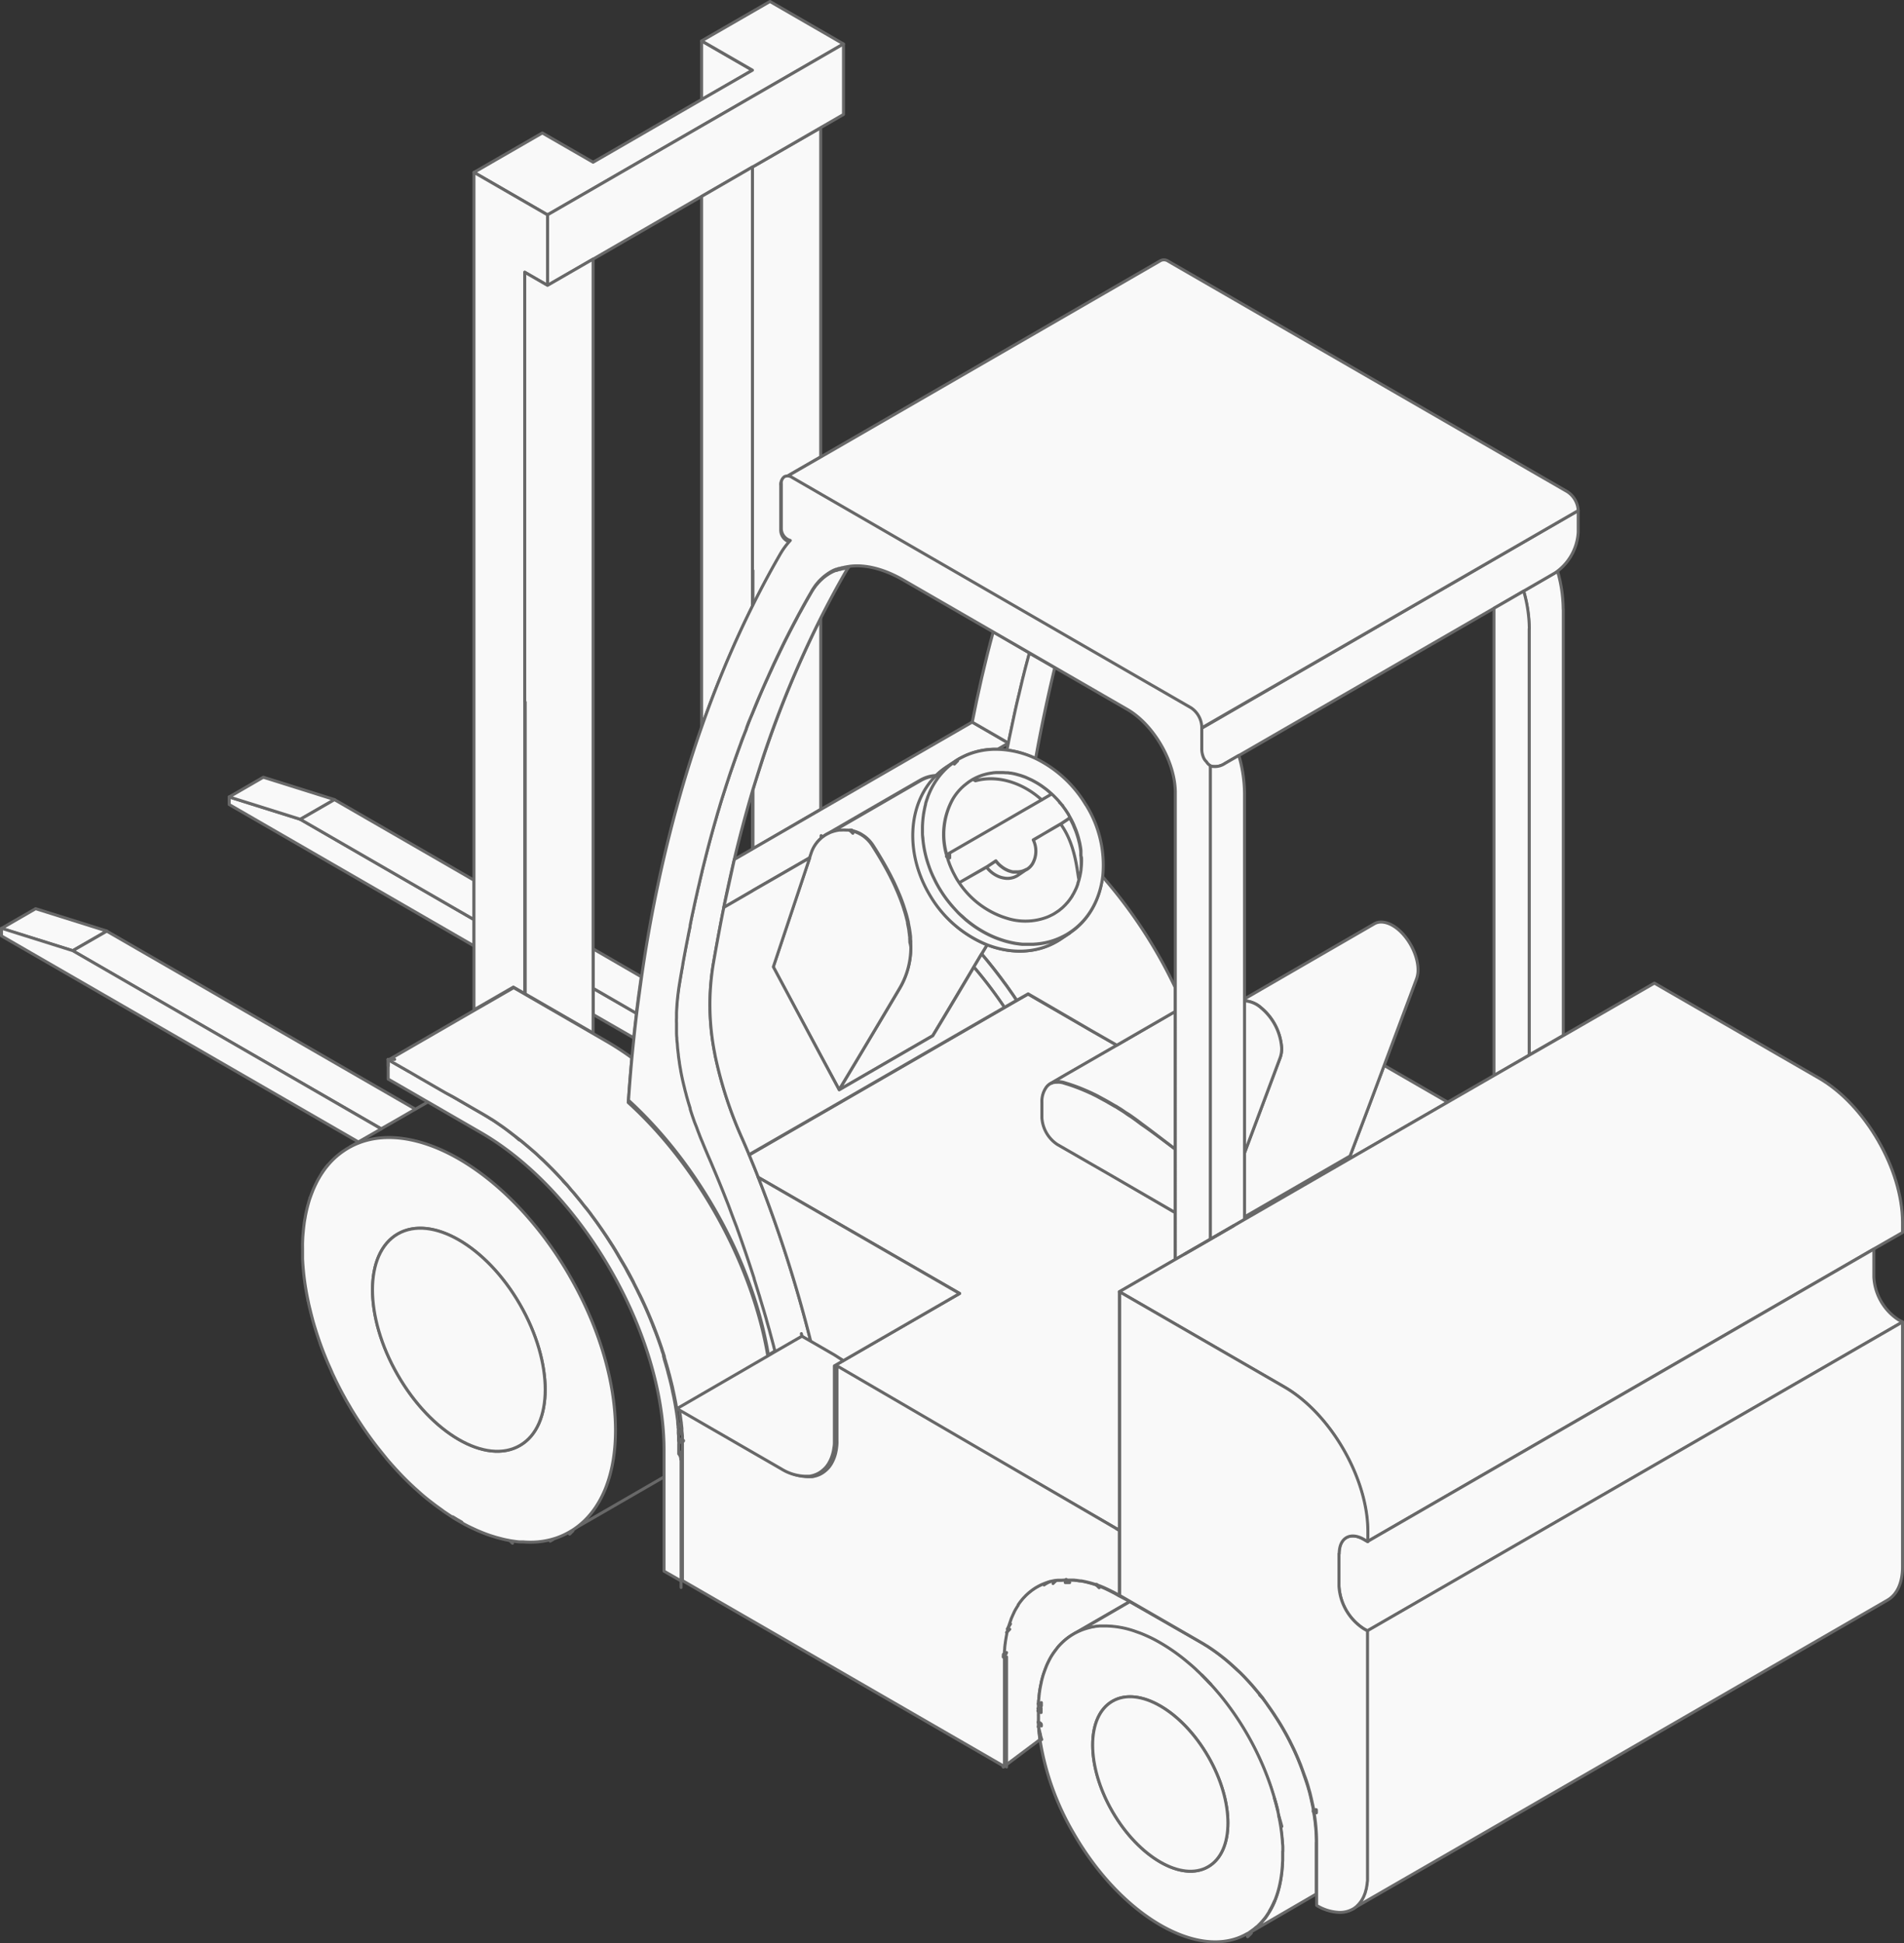 <svg xmlns="http://www.w3.org/2000/svg" viewBox="0 0 637.22 650.34"><rect x="0" y="0" width="637.22" height="650.34" fill="#333333" stroke="none"/><defs><style>.cls-1,.cls-3{fill:#f9f9f9;}.cls-1,.cls-2,.cls-3{stroke:#686868;stroke-linecap:round;stroke-linejoin:round;}.cls-2{fill:none;}.cls-3{fill-rule:evenodd;}</style></defs><g id="Layer_2" data-name="Layer 2"><g id="Layer_1-2" data-name="Layer 1"><g id="Group-2-Copy"><path id="Shape" class="cls-1" d="M239.22,352.64v1.09"/><line id="Line" class="cls-2" x1="176.72" y1="327.43" x2="175.62" y2="326.33"/><path id="Polygon" class="cls-3" d="M158.63,307.73v8.81l-6.49-3.75L76.7,269.23V266.7l23.81,7.47L152.14,304l6.49,3.75Z"/><path id="Shape-2" data-name="Shape" class="cls-1" d="M213,339.07h0q-.51,4.17-.94,8.24l-13.49-7.77v-8.75Z"/><line id="Line-2" data-name="Line" class="cls-2" x1="176.72" y1="318.62" x2="175.62" y2="317.53"/><path id="Polygon-2" data-name="Polygon" class="cls-3" d="M111.94,267.58l-11.43,6.59L76.7,266.7l11.42-6.6,23.82,7.48Z"/><path id="Polygon-3" data-name="Polygon" class="cls-3" d="M158.63,294.54v13.19L152.14,304l-51.63-29.81,11.43-6.59,40.2,23.2,6.49,3.76Z"/><line id="Line-3" data-name="Line" class="cls-2" x1="176.72" y1="318.62" x2="175.62" y2="317.53"/><path id="Shape-3" data-name="Shape" class="cls-1" d="M214.61,326.86c-.61,4.14-1.14,8.21-1.65,12.23l-14.43-8.35v-13.2Z"/><line id="Line-4" data-name="Line" class="cls-2" x1="176.72" y1="305.43" x2="175.62" y2="304.33"/><path id="Shape-4" data-name="Shape" class="cls-1" d="M239.22,352.64v1.09"/><line id="Line-5" data-name="Line" class="cls-2" x1="121.05" y1="383.28" x2="119.96" y2="382.18"/><path id="Polygon-4" data-name="Polygon" class="cls-3" d="M35.74,311.56l-11.43,6.61L.5,310.69l11.43-6.6,23.81,7.47Z"/><line id="Line-6" data-name="Line" class="cls-2" x1="251.82" y1="284.09" x2="251.82" y2="264.78"/><line id="Line-7" data-name="Line" class="cls-2" x1="274.67" y1="273.08" x2="274.67" y2="270.89"/><path id="Shape-5" data-name="Shape" class="cls-1" d="M274.67,206.85v64L252,284V264.33c1-3.51,2.19-7,3.28-10.4a352.35,352.35,0,0,1,19.42-47.08Z"/><path id="Shape-6" data-name="Shape" class="cls-1" d="M261.29,162.37v15a4.17,4.17,0,0,0,3,4,25.1,25.1,0,0,0-3.45,4.74q-4.46,7.74-8.85,16.5V190.94l-.16-.1V55.89l22.83-13.12V152.9c-7.06,4.06-11.62,6.7-12.23,7.07h0a2.53,2.53,0,0,0-1.15,2.4Z"/><line id="Line-8" data-name="Line" class="cls-2" x1="251.82" y1="284.09" x2="251.82" y2="264.78"/><path id="Polygon-5" data-name="Polygon" class="cls-3" d="M251.82,23.52l-17,9.8V13.71l17,9.81Z"/><line id="Line-9" data-name="Line" class="cls-2" x1="198.49" y1="409.57" x2="198.49" y2="407.38"/><path id="Polygon-6" data-name="Polygon" class="cls-3" d="M282.29,14.71,183.24,71.9,158.63,57.69,181.5,44.5l17,9.79,36.33-21,17-9.8-17-9.81L257.69.5l24.6,14.21Z"/><path id="Polygon-7" data-name="Polygon" class="cls-3" d="M282.29,14.71v23.6l-7.62,4.4L251.82,55.9l-17,9.82-36.33,21-15.25,8.8V71.9l99.05-57.19Z"/><path id="Polygon-8" data-name="Polygon" class="cls-3" d="M183.24,71.9V95.5l-7.62-4.4V332.52l-3.81-2.2-7.46,4.31-5.72,3.29V57.69L183.24,71.9Z"/><path id="Shape-7" data-name="Shape" class="cls-1" d="M139,371.18c-4.38,2.53-8.19,4.75-11.42,6.56L24.31,318.17l11.43-6.56Z"/><polygon id="Shape-8" data-name="Shape" class="cls-1" points="127.59 377.78 119.94 382.15 0.5 313.21 0.5 310.64 24.31 318.12 127.59 377.78"/><path id="Shape-9" data-name="Shape" class="cls-1" d="M191.59,511.93c3.28-1.86,14.71-8.46,30.61-17.67"/><path id="Shape-10" data-name="Shape" class="cls-1" d="M185.84,514.64a13,13,0,0,1-1.7,1.1"/><g id="Group"><line id="Line-10" data-name="Line" class="cls-2" x1="176.45" y1="515.92" x2="174.27" y2="515.92"/></g><g id="Group-2" data-name="Group"><line id="Line-11" data-name="Line" class="cls-2" x1="171.52" y1="516.45" x2="170.43" y2="515.35"/></g><path id="Shape-11" data-name="Shape" class="cls-1" d="M114.82,466.63c.56,1,1.1,2.06,1.72,3.09s1,1.76,1.56,2.62"/><path id="Shape-12" data-name="Shape" class="cls-1" d="M112.45,461.37c-.39-.55-.75-1.09-1.09-1.67"/><path id="Shape-13" data-name="Shape" class="cls-1" d="M109.13,454.68c-.7-1.67-1.34-3.34-1.94-5"/><path id="Shape-14" data-name="Shape" class="cls-1" d="M104.18,436.38c-.36-.37-.79-.73-1.09-1.09"/><path id="Shape-15" data-name="Shape" class="cls-1" d="M104.83,399.76c-.42.39-.77.77-1.09,1.1"/><g id="Group-3" data-name="Group"><line id="Line-12" data-name="Line" class="cls-2" x1="107.82" y1="393.74" x2="106.73" y2="394.83"/></g><path id="Shape-16" data-name="Shape" class="cls-1" d="M107.78,392.45c.41-.63.84-1.23,1.31-1.82l.62-.75"/><g id="Group-4" data-name="Group"><line id="Line-13" data-name="Line" class="cls-2" x1="116.53" y1="384.82" x2="117.62" y2="383.72"/><line id="Line-14" data-name="Line" class="cls-2" x1="117.29" y1="383.72" x2="119.94" y2="382.18"/></g><g id="Group-5" data-name="Group"><line id="Line-15" data-name="Line" class="cls-2" x1="143.18" y1="368.79" x2="139.01" y2="371.18"/></g><path id="Shape-17" data-name="Shape" class="cls-3" d="M190.65,426.94c-11.31-19.58-26.48-34.17-41.27-41.35h0c-12-5.8-23.67-6.71-32.8-1.43-.48.27-.94.57-1.4.88-.23.15-.46.3-.68.47a25.79,25.79,0,0,0-4.73,4.37l-.61.75c-.46.58-.9,1.2-1.31,1.82-.29.41-.55.84-.82,1.28l-.27.47c-.36.61-.7,1.23-1,1.89-.1.19-.2.38-.29.58-.28.61-.57,1.23-.82,1.87-.16.4-.31.81-.47,1.22s-.27.77-.4,1.1-.29.87-.42,1.32-.25.9-.37,1.34c-.2.73-.37,1.47-.53,2.19-.11.5-.21,1-.3,1.54a5.72,5.72,0,0,1-.12.68c-.1.56-.19,1.09-.26,1.68s-.17,1.35-.23,2-.13,1.38-.18,2.06-.07,1.41-.1,2.13,0,1.43,0,2.18v3.28a86.71,86.71,0,0,0,1.83,14l.2,1c.14.63.29,1.27.45,1.9s.26,1.1.4,1.63l.57,2.19c.73,2.56,1.55,5.14,2.48,7.74.3.83.61,1.66.93,2.5s.66,1.66,1,2.51.76,1.81,1.17,2.72.68,1.53,1,2.29c.27.56.53,1.1.8,1.68.84,1.75,1.74,3.51,2.69,5.26.56,1,1.1,2.05,1.73,3.08s1,1.76,1.55,2.62q1.44,2.36,2.92,4.57c.38.58.78,1.16,1.17,1.73.84,1.22,1.71,2.41,2.57,3.58.58.77,1.17,1.54,1.76,2.29l1.4,1.75.89,1.1.88,1.09c.6.7,1.2,1.39,1.82,2.07q1.63,1.83,3.28,3.54c.63.64,1.27,1.28,1.91,1.9s1.29,1.23,1.94,1.83c.48.45,1,.88,1.46,1.31,1.09,1,2.29,2,3.44,2.91.66.52,1.33,1,2,1.54l1.5,1.09c.49.36,1,.71,1.5,1.1,1,.68,2,1.34,3,2s2,1.22,3,1.79,2,1.09,3,1.57l2,.93c.67.29,1.5.64,2.26.94l1.09.42,1.23.43,1.1.34,1,.31,1.1.29,1.09.28c.7.17,1.4.31,2.1.44.32.07.63.12,1,.17l.95.14c.48.07,1,.12,1.44.16h1.27a28.49,28.49,0,0,0,4.71,0c.6-.05,1.19-.12,1.78-.2.88-.15,1.75-.32,2.6-.53.57-.15,1.09-.31,1.7-.49a26,26,0,0,0,4.81-2.19l.16-.11.18-.09.6-.37c19.4-12.48,19.09-50.15-1-85ZM174,483.72c-11.29,6.56-29.59-4-40.87-23.59s-11.29-40.68,0-47.19,29.58,4,40.87,23.59,11.28,40.68,0,47.19Z"/><path id="Shape-18" data-name="Shape" class="cls-1" d="M151.57,507.61c1,.63,2,1.22,3,1.78-1-.55-2-1.14-3-1.78Z"/><polygon id="Shape-19" data-name="Shape" class="cls-1" points="191.74 512.29 190.65 513.38 191.18 512.81 191.74 512.29"/><path id="Shape-20" data-name="Shape" class="cls-1" d="M174,483.72c-11.29,6.56-29.59-4-40.87-23.59s-11.29-40.68,0-47.19,29.58,4,40.87,23.59,11.28,40.68,0,47.19Z"/><line id="Line-16" data-name="Line" class="cls-2" x1="274.67" y1="270.93" x2="267.06" y2="275.33"/><line id="Line-17" data-name="Line" class="cls-2" x1="362.98" y1="287.04" x2="361.89" y2="285.94"/><line id="Line-18" data-name="Line" class="cls-2" x1="362.95" y1="286.57" x2="361.86" y2="285.47"/><line id="Line-19" data-name="Line" class="cls-2" x1="347.97" y1="334.81" x2="346.88" y2="333.71"/><line id="Line-20" data-name="Line" class="cls-2" x1="347.97" y1="334.81" x2="346.88" y2="333.71"/><path id="Shape-21" data-name="Shape" class="cls-1" d="M523.19,203.88V346.49l-11.42,6.56V210.48a46.86,46.86,0,0,0-1.87-12.67l10.37-6a9.24,9.24,0,0,0,1-.69,47,47,0,0,1,1.89,12.75Z"/><line id="Line-21" data-name="Line" class="cls-2" x1="347.97" y1="334.81" x2="346.88" y2="333.71"/><path id="Shape-22" data-name="Shape" class="cls-1" d="M378.14,535.94l-18.32,10.57-.14.09a.47.47,0,0,1-.12.07l-.22.13a19.67,19.67,0,0,0-4.08,3.13c-.2.19-.4.4-.6.61a13.63,13.63,0,0,0-1.09,1.32c-.19.23-.36.46-.54.7a21.1,21.1,0,0,0-1.43,2.19c-.2.35-.39.71-.58,1.09-.36.72-.71,1.47-1,2.24-.23.59-.44,1.18-.65,1.8s-.33,1-.47,1.51-.28,1-.4,1.57v.12a6.93,6.93,0,0,0-.17.79c-.06.24-.11.48-.15.73-.09.46-.17.92-.23,1.39,0,.23-.08.45-.1.67a.08.08,0,0,0,0,.07c0,.23-.07.45-.09.68v.09a2,2,0,0,1-.06.59c0,.42-.09.85-.12,1.28v.94a1.31,1.31,0,0,0,0,.28v.86a1.55,1.55,0,0,0,0,.43v1.83a.53.53,0,0,0,0,.25.92.92,0,0,0,0,.33v1.09a.62.62,0,0,0,0,.27,3.11,3.11,0,0,0,0,.61.07.07,0,0,0,0,.09,6.44,6.44,0,0,0,.05,1h0a1,1,0,0,0,0,.24,6.54,6.54,0,0,0,.08.88,2.94,2.94,0,0,0,0,.42,10.6,10.6,0,0,0,.13,1.36c.05.46.15,1.25.24,1.87l-12.23,9.17V554.5a9.81,9.81,0,0,1,.08-1.54v-.14c0-.47.07-.92.11-1.36v-.07a2.31,2.31,0,0,1,.08-.74,6.42,6.42,0,0,0,.1-.75q.09-.72.21-1.44l.24-1.29a.17.17,0,0,0,0-.1c.07-.32.15-.62.21-.94s.16-.6.24-.91h0c.16-.59.34-1.17.53-1.73l.19-.57c.1-.29.19-.56.3-.81V542c.15-.39.32-.78.49-1.16s.34-.73.52-1.09v-.07c.17-.33.33-.64.51-1s.16-.27.25-.42c.18-.3.36-.6.56-.89l.05-.08.06-.07v-.09a6,6,0,0,1,.5-.71h0a5.73,5.73,0,0,1,.47-.63l.37-.46a1.9,1.9,0,0,1,.19-.21c.16-.2.34-.39.52-.58l.39-.4c.12-.13.26-.26.39-.38s.51-.48.79-.71l.13-.11.72-.57a10.28,10.28,0,0,1,.93-.65c.32-.21.41-.29.63-.42h0c.28-.16.56-.33.84-.47s.54-.28.81-.4.64-.3,1-.42c.62-.25,1.27-.47,1.92-.66a3.59,3.59,0,0,1,.47-.12l.52-.13h.09l.94-.18.52-.09h1.23l.82-.06h3.43l.9.1,1.16.17h.37l.85.16a35,35,0,0,1,4.08,1.09l.45.17,1.09.41c.65.26,1.28.53,1.94.83l1,.49a4.44,4.44,0,0,1,.49.24l.48.25,1,.51,1.15.65.19.12Z"/><path id="Shape-23" data-name="Shape" class="cls-1" d="M348.59,578.43h0c-.66-.36-.66-.73,0-1.09-1.46.39-1.46.79,0,1.09Z"/><polyline id="Polygon-9" data-name="Polygon" class="cls-3" points="335.75 591.3 335.75 591.32 335.76 591.31"/><path id="Shape-24" data-name="Shape" class="cls-1" d="M284.28,189.51a21.28,21.28,0,0,0-1.45,2.19c-2.83,4.91-5.56,10-8.16,15.14a350.19,350.19,0,0,0-19.43,47q-1.63,5.14-3.28,10.4c-.05.18-.11.35-.15.53q-3.28,11.14-6.06,22.79-1.84,7.81-3.47,15.81v.25c-.6,2.88-1.15,5.76-1.7,8.68q-.93,5-1.8,10a83.25,83.25,0,0,0,.47,30.31c.07.49.17,1,.29,1.46a136.27,136.27,0,0,0,9,27.18c.76,1.7,1.49,3.42,2.19,5.11l1.09,2.68c.67,1.61,1.31,3.22,1.93,4.81h0A448.66,448.66,0,0,1,271.38,449l-3-1.71a4.91,4.91,0,0,0-.18-1l.16,1-9.19,5.3a2,2,0,0,0-.1-.39c0-.13-.08-.31-.12-.47s-.16-.66-.25-1l-.84-3.11-.32-1.18-.19-.71c-.14-.48-.27-1-.42-1.49s-.29-1-.44-1.56l-.41-1.48c-.15-.5-.37-1.27-.56-1.92l-.06-.18c-.2-.73-.43-1.46-.65-2.19s-.35-1.2-.55-1.82-.28-.95-.43-1.42a1.4,1.4,0,0,0-.09-.29c-.23-.78-.47-1.57-.74-2.38s-.5-1.66-.77-2.49l-.06-.18c-.56-1.73-1.09-3.52-1.76-5.37-.14-.47-.29-.92-.46-1.39-.09-.28-.18-.58-.28-.87-.87-2.54-1.76-5.14-2.71-7.81-.22-.59-.44-1.2-.65-1.8-.69-1.89-1.41-3.83-2.19-5.78-.38-1-.78-2.08-1.2-3.12-1.44-3.72-3-7.5-4.6-11.31-.42-1-.84-2-1.28-2.95-.27-.62-.54-1.22-.79-1.84-.52-1.2-1-2.38-1.47-3.55h0c-.33-.83-.66-1.65-1-2.47l-.16-.44c-.34-.88-.67-1.77-1-2.63s-.65-1.84-.95-2.75-.57-1.71-.85-2.58v-.26l-.55-1.78c-.19-.68-.39-1.36-.57-2s-.29-1.1-.43-1.6-.33-1.26-.47-1.88-.38-1.59-.56-2.37a2,2,0,0,0-.08-.43c-.17-.76-.31-1.49-.44-2.19a1.3,1.3,0,0,1-.08-.34v-.13c-.15-.82-.3-1.65-.42-2.46V356h0c-.12-.79-.24-1.59-.34-2.37v-.2c-.08-.64-.17-1.28-.22-1.91a1.57,1.57,0,0,0-.06-.53c-.05-.52-.1-1-.13-1.57s-.08-1.1-.13-1.58v-.15c0-.76-.08-1.52-.1-2.26v-4.33c0-.57,0-1.22.06-1.83,0-1,.1-2,.17-3,.08-.84.16-1.64.24-2.46s.23-1.92.37-2.88h0c.1-.64.2-1.28.31-1.92.33-1.92.66-3.83,1-5.73v-.19c.38-2.12.77-4.24,1.18-6.34.17-.93.35-1.87.54-2.8s.38-1.84.55-2.77c.07-.3.13-.6.19-.89v-.22c.27-1.38.55-2.75.84-4.1s.55-2.57.83-3.85q.3-1.37.6-2.7a2.08,2.08,0,0,1,.11-.48c.22-1,.45-1.93.68-2.89.25-1.17.53-2.35.82-3.52a.36.36,0,0,1,.05-.22v-.14a1.72,1.72,0,0,1,.07-.21c.35-1.46.7-2.91,1.09-4.37.1-.42.2-.83.32-1.26q1.31-5.14,2.74-10.2l.76-2.61c.24-.88.5-1.74.76-2.6h0c.43-1.49.88-3,1.34-4.38.22-.68.41-1.35.64-2,.42-1.34.85-2.66,1.29-4s.86-2.54,1.29-3.8c.2-.56.4-1.09.6-1.72.63-1.78,1.27-3.57,1.92-5.33a.75.75,0,0,1,.08-.24c.31-.84.63-1.66.93-2.5s.7-1.86,1.1-2.79v-.13c.34-.86.68-1.75,1-2.61s.68-1.74,1.09-2.61c0-.13.1-.25.15-.39l.07-.17c.73-1.73,1.43-3.42,2.12-5.09s1.41-3.34,2.19-5c.51-1.15,1-2.28,1.55-3.43.17-.35.33-.71.5-1.09a.56.56,0,0,1,.09-.21c.28-.64.58-1.27.88-1.89.17-.38.34-.74.52-1.1.26-.55.52-1.09.8-1.66s.42-.9.64-1.33.31-.63.45-.93c.59-1.22,1.19-2.42,1.8-3.61a2.31,2.31,0,0,1,.18-.35c.4-.81.82-1.61,1.24-2.42s.72-1.38,1.1-2.07a3.09,3.09,0,0,1,.24-.44c.56-1.09,1.09-2.19,1.71-3.2.43-.79.86-1.57,1.3-2.34.06-.14.14-.24.2-.38l1.88-3.28c.21-.37.43-.72.67-1.09a6.1,6.1,0,0,1,.4-.59h0l.4-.56c.13-.18.41-.53.64-.78a9.24,9.24,0,0,1,.66-.73l.26-.27a2.39,2.39,0,0,1,.23-.22l.13-.13.14-.13h0l.35-.32c.23-.21.46-.4.7-.58s.6-.45.89-.64l.08-.06c.27-.17.53-.35.81-.5l.25-.15.71-.37.34-.16h.07a5.38,5.38,0,0,1,.55-.24H280a6.11,6.11,0,0,1,.85-.3h.22q.45-.15.93-.27h.17a6.28,6.28,0,0,1,.86-.19h0l.34-.07Z"/><path id="Shape-25" data-name="Shape" class="cls-1" d="M393.28,405.77v15.77l-18.66,10.78h0v79.82l-2.25-1.32h0l-93.12-53.76,3-1.74,38.91-22.47L253.77,394h0q-.93-2.4-1.93-4.81l-1.09-2.68,1.09-.64,10-5.77,12.87-7.42h0l61.45-35.47,4.08-2.35,3.83-2.19,3.13,1.83h0l17.9,10.33h0l8.75,5c-2,1.09-3.92,2.25-5.81,3.33l-11.42,6.56h0L354.41,361l-2.5,1.46h-.09l-.12.07a4.35,4.35,0,0,0-1.28,1.1,8,8,0,0,0-1.55,5.17v5.08a11.56,11.56,0,0,0,5.23,9.08l3,1.71,5.92,3.43h0l2.66,1.53h0l4.37,2.5Z"/><polyline id="Polygon-10" data-name="Polygon" class="cls-3" points="374.61 512.12 374.61 512.13 374.61 512.14"/><path id="Polygon-11" data-name="Polygon" class="cls-3" d="M484.51,368.83l-68,39.25v-.86l35.32-20.39,5.95-15.7,5.46-14.59,21.27,12.29Z"/><path id="Shape-26" data-name="Shape" class="cls-1" d="M440.52,616.6v17.23L417.84,647a.66.66,0,0,0,.17-.12l.47-.31h0a16.22,16.22,0,0,0,2-1.53,12.34,12.34,0,0,0,.92-.85c.3-.31.61-.62.89-.95l.12-.13c.29-.34.57-.68.85-1s.57-.76.83-1.16.52-.81.77-1.22a25.28,25.28,0,0,0,1.67-3.28,31.54,31.54,0,0,0,1.28-3.69c.1-.38.2-.76.3-1.16.19-.77.35-1.57.5-2.39.08-.42.14-.83.2-1.25a0,0,0,0,0,0-.07c.08-.51.14-1,.21-1.53v-.14c.05-.58.11-1.16.15-1.75s.08-1.19.1-1.8v-4.17a7.25,7.25,0,0,0-.07-1.23c-.06-.42-.05-.84-.08-1.27l-.12-1.27c-.07-.7-.16-1.4-.25-2.11-.06-.4-.11-.81-.18-1.21-.19-1.24-.4-2.47-.67-3.73-.13-.62-.26-1.26-.41-1.88-.29-1.27-.61-2.54-1-3.83-.17-.63-.37-1.28-.56-1.92-.28-.86-.55-1.73-.85-2.59a97.24,97.24,0,0,0-7.77-17,96,96,0,0,0-9.22-13.32c-.94-1.09-1.9-2.25-2.87-3.28s-2-2.11-3-3.09c-.49-.51-1-1-1.5-1.47-1-1-2-1.87-3.05-2.73a64.1,64.1,0,0,0-9.39-6.66c-1.31-.76-2.62-1.46-3.93-2.06-1-.46-1.94-.87-2.92-1.24l-1-.35a31.21,31.21,0,0,0-10.56-2h-1.82l-.83.08a5.11,5.11,0,0,0-1,.14,2.7,2.7,0,0,0-.48.09,3,3,0,0,0-.76.15,4.34,4.34,0,0,0-.6.14l-.65.18a5.16,5.16,0,0,0-.67.2l-.65.22a5,5,0,0,0-.64.25l-.62.27a3.6,3.6,0,0,0-.63.29l-.62.31-.12.05L378.1,536l23.8,13.6c.51.3,1,.6,1.52.92.28.16.55.34.83.51l.62.42a63,63,0,0,1,7.65,6l.9.82.37.35L415,559.7c.47.47.94.94,1.4,1.42.22.22.43.45.63.67.82.86,1.62,1.76,2.41,2.68l1.31,1.56.91,1.09.57.73c.29.38.59.76.87,1.15s.77,1,1.1,1.54l.62.89c.44.61.85,1.23,1.27,1.85l1.16,1.77c.38.59.92,1.49,1.36,2.19s.89,1.51,1.32,2.27.85,1.53,1.24,2.31c.22.38.42.78.6,1.17.4.78.78,1.55,1.15,2.34s.61,1.32.91,2c.39.87.76,1.75,1.09,2.63.11.26.21.5.3.75.4,1,.77,2,1.09,3l.07.19c.37,1.09.71,2.11,1.09,3.17a.32.32,0,0,0,.09.27c.16.54.31,1.1.46,1.6s.26.92.37,1.38.18.7.26,1.09.18.7.25,1.1.18.73.24,1.09.17.73.23,1.09c.06.21.09.42.13.63a.14.14,0,0,1,0,.09v.2h0a60.45,60.45,0,0,1,1.06,11Z"/><g id="Group-6" data-name="Group"><line id="Line-22" data-name="Line" class="cls-2" x1="417.52" y1="648.12" x2="418.61" y2="647.03"/><line id="Line-23" data-name="Line" class="cls-2" x1="417.66" y1="648.01" x2="418.76" y2="646.92"/></g><path id="Shape-27" data-name="Shape" class="cls-3" d="M429.32,619.54V618.3a7.25,7.25,0,0,0-.07-1.23c-.06-.42-.05-.84-.09-1.27s-.07-.84-.12-1.27c-.06-.7-.15-1.4-.25-2.11-.05-.4-.11-.81-.17-1.21-.2-1.24-.42-2.47-.67-3.73-.13-.62-.26-1.26-.42-1.88-.29-1.27-.62-2.54-1-3.83-.17-.63-.37-1.28-.57-1.92-.27-.87-.54-1.73-.84-2.59a98,98,0,0,0-7.77-17A96.89,96.89,0,0,0,408.15,567c-.94-1.09-1.9-2.25-2.88-3.28s-2-2.1-3-3.1c-.49-.5-1-1-1.51-1.46-1-1-2-1.87-3.05-2.73a63.48,63.48,0,0,0-9.38-6.66c-1.31-.76-2.62-1.46-3.94-2.06-1-.46-1.94-.87-2.91-1.24l-1-.35a31.19,31.19,0,0,0-10.55-2h-1.82l-.84.08a5,5,0,0,0-1,.14l-.48.09a2.85,2.85,0,0,0-.76.15l-.6.14-.66.18-.66.2-.65.22-.64.25-.63.27-.62.29-.62.31-.27.14a.23.23,0,0,1-.12.06l-.21.14a20,20,0,0,0-4.08,3.12c-.21.2-.41.41-.6.61a13.6,13.6,0,0,0-1.1,1.33c-.18.23-.36.46-.53.7a22.18,22.18,0,0,0-1.44,2.18c-.19.35-.39.72-.58,1.1-.36.72-.71,1.46-1,2.24-.23.59-.45,1.18-.66,1.79s-.33,1-.47,1.52-.27,1-.39,1.57a.24.24,0,0,0,0,.12,5.19,5.19,0,0,0-.18.78c-.05.24-.11.48-.15.74-.09.45-.16.91-.23,1.38,0,.23-.08.45-.1.68a.09.09,0,0,0,0,.07,5.28,5.28,0,0,1-.09.68v.08a1.94,1.94,0,0,1-.06.59c0,.43-.09.86-.12,1.28v4.35a1.13,1.13,0,0,0,0,.26v1.42a1.22,1.22,0,0,0,0,.27v.61a.14.14,0,0,0,0,.09,6.24,6.24,0,0,0,0,1h0v.21h0a3.36,3.36,0,0,0,.08.89,2.8,2.8,0,0,0,0,.41,2.16,2.16,0,0,0,.08.71c.07.24,0,.32.05.48.07.68.15,1.36.25,2h0a89.74,89.74,0,0,0,11.36,31.6c16,27.73,42,42.71,57.95,33.47h0l.1-.05h.08l.49-.31.47-.3h0a20.76,20.76,0,0,0,2-1.53,12.33,12.33,0,0,0,.91-.86c.31-.3.62-.62.9-.95l.12-.13c.29-.34.57-.68.84-1s.57-.76.83-1.16.53-.8.78-1.22a27.26,27.26,0,0,0,1.66-3.28,30.23,30.23,0,0,0,1.28-3.68c.11-.39.21-.77.31-1.16.18-.78.35-1.58.5-2.4.07-.41.14-.83.2-1.24a.11.11,0,0,0,0-.08l.21-1.53v-.13l.15-1.75c0-.59.08-1.19.1-1.81v-1.83c0-.4,0-.77,0-1.14Zm-25,5.16c-8.83,5.11-23.16-3.16-32-18.46s-8.83-31.83,0-36.93,23.15,3.17,32,18.47,8.83,31.83,0,36.92Z"/><path id="Shape-28" data-name="Shape" class="cls-1" d="M348.43,572c-1.45-.15-1.45-.29,0-.43v1.53c-1.46-.43-1.46-.8,0-1.1Z"/><path id="Shape-29" data-name="Shape" class="cls-1" d="M348.53,569.77v1.09q-.43-.18,0-.36c-1.73-.27-1.16-.51,0-.73Z"/><path id="Shape-30" data-name="Shape" class="cls-1" d="M348.53,577.58h0a.15.15,0,0,1,0-.24h0c0-.33,0-.65-.95-1-.19,0-.19-.06,0-.08-.19.41.38.86.95,1.3Z"/><path id="Shape-31" data-name="Shape" class="cls-1" d="M348.64,582.14h0c-.22-.63-.4-1.25-.59-1.87l-.32-1.37a1,1,0,0,1,0-.42,4.62,4.62,0,0,0-.19-.88c.14.67.27,1.33.46,2a.68.68,0,0,0,.13.48,9.61,9.61,0,0,0,.51,2Z"/><path id="Shape-32" data-name="Shape" class="cls-1" d="M405.23,563.63c-1-1.1-2-2.1-3-3.1q1.5,1.49,3,3.1Z"/><path id="Shape-33" data-name="Shape" class="cls-1" d="M418.61,646.8a2.7,2.7,0,0,1-.39.43l-.38.39-.32.27Z"/><path id="Shape-34" data-name="Shape" class="cls-1" d="M420.48,644.94a15.48,15.48,0,0,1-2,1.53,19.56,19.56,0,0,0,2-1.53Z"/><path id="Shape-35" data-name="Shape" class="cls-1" d="M426.53,636.27a25.22,25.22,0,0,1-1.66,3.28,28.81,28.81,0,0,0,1.66-3.28Z"/><path id="Shape-36" data-name="Shape" class="cls-1" d="M427.6,605.6c-.33-1.27-.69-2.54-1.09-3.83.41,1.29.77,2.56,1.09,3.83Z"/><path id="Shape-37" data-name="Shape" class="cls-1" d="M429,611.21c-.32-1.24-.68-2.47-1.09-3.73.37,1.26.78,2.49,1.09,3.73Z"/><path id="Shape-38" data-name="Shape" class="cls-1" d="M404.32,624.7c-8.83,5.11-23.15-3.16-32-18.46s-8.83-31.83,0-36.93,23.15,3.17,32,18.47,8.83,31.83,0,36.92Z"/><path id="Shape-39" data-name="Shape" class="cls-1" d="M227.94,488.53v40.53l-5.71-3.28V485.24c0-39.05-27.51-86.7-61.32-106.23l-31-17.9v-6.56l7,4,3.74,2.18,10.93,6.31.3.17.28.16,6.49,3.76,2.27,1.3c1.16.67,2.32,1.37,3.45,2.09h.06l.12.09a1.64,1.64,0,0,1,.22.14l.76.49,1.59,1.1.14.09.48.33.82.58.31.23c.38.26.75.54,1.09.81l1.09.84.55.42.5.39.4.3.16.14.41.31.06.05,1.09.84c.44.35.88.72,1.33,1.1h0l.15.12.27.23.94.79.66.57,1.29,1.1.46.42c.49.44,1,.88,1.44,1.34s1.1,1,1.57,1.48,1,1,1.55,1.53c1,1,2,2.07,3.05,3.15.47.48.93,1,1.38,1.49l.06.08.06.07.43.47h0l1,1.1c.33.35.56.63.83,1,.5.56,1,1.09,1.46,1.69.18.22.36.42.53.64l1.49,1.81c.49.6.93,1.17,1.39,1.76s.7.89,1.09,1.34h0l.3.39.47.61.16.22.09.12.73,1h0l1.24,1.69c.43.61.87,1.23,1.3,1.86s.85,1.23,1.28,1.87.84,1.25,1.24,1.89c.17.24.33.49.48.74s.33.5.49.76l.26.4c.12.18.24.35.35.54a1,1,0,0,0,.12.19,4.34,4.34,0,0,0,.28.46l.09.16a5.8,5.8,0,0,1,.36.59l.6,1,.57,1c.29.49.59,1,.87,1.47l.56.94.64,1.09.5.9c.27.49.55,1,.81,1.5.18.32.37.66.54,1l.53,1,.24.44.12.22.3.59.38.77c.17.33.35.67.51,1l.3.61.19.41c.34.68.67,1.36,1,2.05s.64,1.36.95,2,.62,1.37.92,2.06.6,1.37.88,2.06l.34.81.33.81c.17.41.34.81.5,1.23l.07.17.23.61c.21.52.4,1.1.61,1.56l.58,1.56c.45,1.24.89,2.47,1.3,3.7h0c.12.36.24.71.35,1.09l.09.28c.07.2.14.4.19.58l.06.17.12.41v.43h0c.09.24.16.49.23.74a1.05,1.05,0,0,1,0,.19,1.4,1.4,0,0,1,.09.29c.09.27.17.53.24.79l.17.55.21.77c.06.18.11.35.16.53s.09.35.14.52c.1.35.19.7.28,1.1s.12.43.18.64l.16.64c.13.5.27,1,.38,1.48s.19.76.27,1.1.15.7.24,1h0v.12c.1.4.18.8.26,1.21a3.25,3.25,0,0,0,.12.52c0,.18.08.35.11.53l.21,1c.13.67.26,1.34.38,2s.18,1.09.27,1.57h0c.1.6.2,1.2.29,1.8a2.9,2.9,0,0,0,.09.59l.06.49.13,1,.07.45a1.48,1.48,0,0,0,0,.46c.06.15,0,0,0,.06a11.5,11.5,0,0,0,.12,1.18.74.74,0,0,1,0,.21,1.51,1.51,0,0,0,.07.56,1,1,0,0,1,0,.42v.18a1.13,1.13,0,0,1,0,.26v.35a.24.24,0,0,1,0,.12.21.21,0,0,1,0,.11c0,.32.06.63.09.94v1a.38.38,0,0,1,0,.15,5.88,5.88,0,0,0,.06,1,2.46,2.46,0,0,1,0,.72v2.13h0v1.1h0a2.75,2.75,0,0,1,.69,1.93Z"/><path id="Polygon-12" data-name="Polygon" class="cls-3" d="M129.91,354.52l7,4.05-7-4Z"/><polygon id="Shape-40" data-name="Shape" class="cls-1" points="172.61 380.35 173.7 381.44 172.92 380.69 172.61 380.35"/><path id="Shape-41" data-name="Shape" class="cls-1" d="M188.45,395.14c.39.37.75.72,1.09,1.09l-1-.94Z"/><path id="Shape-42" data-name="Shape" class="cls-1" d="M209.71,424.94c.48.83.92,1.67,1.36,2.51-.17-.34-.36-.68-.55-1-.26-.5-.53-1-.81-1.5Z"/><path id="Shape-43" data-name="Shape" class="cls-1" d="M218.61,443.73c.39.72.74,1.44,1.1,2.18-.27-.51-.53-1.09-.8-1.55Z"/><path id="Shape-44" data-name="Shape" class="cls-1" d="M221.69,452.23a14.07,14.07,0,0,1,1.09,1.1,6.74,6.74,0,0,0-.76-.74,2.7,2.7,0,0,0-.33-.36Z"/><path id="Shape-45" data-name="Shape" class="cls-1" d="M222,453.26a8,8,0,0,1,1.09,1.09v-.22Z"/><path id="Shape-46" data-name="Shape" class="cls-1" d="M225.13,464.68a12.45,12.45,0,0,1,1.09,1.72c0-.17-.21-.35-.34-.52a10.87,10.87,0,0,0-.75-1.2Z"/><path id="Shape-47" data-name="Shape" class="cls-1" d="M228.28,478.18a.19.19,0,0,1,0,.18c0-.18,0-.36-.38-.55a.26.26,0,0,0,0-.21c0-.39-.5-.79-.69-1.18.38.55.69,1.09,1.07,1.62-.06,0-.06.08,0,.14Z"/><path id="Shape-48" data-name="Shape" class="cls-1" d="M227.45,478.79a14.28,14.28,0,0,1,1.09,2c0-.31-.34-.62-.54-.94a.08.08,0,0,0,0-.11q.09-.06,0-.12v-.35a.21.21,0,0,0,0-.26,5.09,5.09,0,0,0-.55-.18Z"/><path id="Shape-49" data-name="Shape" class="cls-1" d="M227.69,481.86q2.19.13,0,.27,1-.08,0-.15v-.12Z"/><path id="Shape-50" data-name="Shape" class="cls-1" d="M228.78,482.51V483c0-.36,0-.72-1.09-1.09a1.92,1.92,0,0,1,1.09.57Z"/><path id="Shape-51" data-name="Shape" class="cls-1" d="M227.9,486.43v0Z"/><path id="Shape-52" data-name="Shape" class="cls-1" d="M227.92,487h0v-1.09h0V487Z"/><path id="Shape-53" data-name="Shape" class="cls-1" d="M229,488.54v40.54h0V487c-2.46.5,0,1,0,1.5Z"/><path id="Polygon-13" data-name="Polygon" class="cls-3" d="M198.49,86.7v259l-22.71-13.1V234.94l-.16-.1V91.1l7.62,4.4,15.25-8.8Z"/><line id="Line-24" data-name="Line" class="cls-2" x1="129.91" y1="356.71" x2="129.91" y2="354.52"/><line id="Line-25" data-name="Line" class="cls-2" x1="227.94" y1="531.25" x2="227.94" y2="529.06"/><path id="Shape-54" data-name="Shape" class="cls-1" d="M393.28,384.5v21.27L369.86,392.2l-4.37-2.51h0l-2.66-1.53v0l-5.93-3.42-3-1.72A11.57,11.57,0,0,1,348.7,374v-5.09a8.07,8.07,0,0,1,1.56-5.17,4.43,4.43,0,0,1,1.27-1.09l.13-.08h.14a1.77,1.77,0,0,1,.31-.15l.21-.08.3-.08h.16a1.86,1.86,0,0,1,.41-.08h.46a5.46,5.46,0,0,1,1,0h.08l.43.07h0l.28.05a3.07,3.07,0,0,1,.52.14l1.53.47h0c.67.22,1.34.44,2,.68s1.57.58,2.34.9l.17.06,1.09.47.16.07.3.12,1.31.59.28.12c.56.27,1.09.55,1.72.84h0l2,1.09,1.19.64c1,.58,2.07,1.18,3.12,1.81h.08c.33.2.67.41,1,.63s.73.44,1.1.69c.54.33,1.09.69,1.63,1.09s1.09.73,1.65,1.09c1.09.77,2.18,1.57,3.28,2.41,3.69,2.5,7.49,5.43,11.38,8.34Z"/><path id="Shape-55" data-name="Shape" class="cls-1" d="M393.28,338.49v46c-3.89-2.91-7.65-5.84-11.2-8.45-1.09-.84-2.18-1.64-3.28-2.41-.54-.39-1.09-.76-1.65-1.09s-1.09-.73-1.63-1.09c-.35-.24-.72-.47-1.09-.69s-.67-.43-1-.63h-.07c-1.09-.63-2.09-1.23-3.13-1.81l-1.18-.64-2-1.09h0l-1.73-.84-.27-.12-1.31-.59-.3-.12-.16-.07-1.1-.47-.16-.06c-.78-.32-1.55-.62-2.34-.9s-1.33-.46-2-.68h0l-1.53-.47a3.18,3.18,0,0,0-.53-.14l-.27-.05h0l-.44-.07h-.07a5.57,5.57,0,0,0-1,0h-.46a1.89,1.89,0,0,0-.4.08h-.17l-.29.08-.21.08a1.87,1.87,0,0,0-.32.15h-.05l2.5-1.45,2.19-1.29h0L368,353.11c1.9-1.09,3.85-2.19,5.81-3.34Z"/><path id="Shape-56" data-name="Shape" class="cls-1" d="M393.28,330.32v8.19l-19.51,11.26-8.74-5h0l-17.8-10.37h0l-3.14-1.81-3.83,2.18c-.38-.59-.77-1.17-1.17-1.75l-2.18-3.11c-.32-.45-.65-.89-1-1.34-.12-.15-.23-.31-.33-.45l-.33-.46c-.7-.93-1.41-1.87-2.13-2.79-.35-.47-.72-.93-1.09-1.38s-.72-.92-1.09-1.37l-1.48-1.79-.93-1.09h0c.6-1,1.22-2,1.84-3.08,7.87,3.06,16.29,2.95,23.24-1.09.42-.23.82-.48,1.22-.74l3.15-2.09c6.31-4.18,10.06-11.07,11-18.89a161.47,161.47,0,0,1,24.28,37Z"/><path id="Shape-57" data-name="Shape" class="cls-1" d="M330.35,316.16h0c-.63,1.1-1.24,2.06-1.84,3.08h0c-.91,1.49-1.76,3-2.61,4.37-8.3,13.94-13.75,23-13.75,23l-31.32,18.11s8.41-14,20.26-33.95a27,27,0,0,0,3.74-14v-1.41a5.27,5.27,0,0,0-.06-1c0-.33,0-.45,0-.69s-.08-.81-.13-1.22-.08-.57-.12-.85-.1-.7-.17-1.09l-.2-1a2.29,2.29,0,0,0-.12-.59c0-.19,0-.09,0-.13a3.11,3.11,0,0,0-.15-.71c-.05-.24-.18-.76-.28-1.1v-.05c-.13-.53-.29-1.1-.45-1.6l-.27-.88a.3.3,0,0,0-.06-.18c-.12-.35-.23-.71-.35-1.09-.48-1.41-1-2.84-1.63-4.27-.14-.35-.29-.71-.47-1.09-.35-.81-.72-1.62-1.09-2.43-.3-.62-.6-1.23-.92-1.84l-.13-.28h0c-1.78-3.46-3.82-6.92-6-10.32a7,7,0,0,0-.55-.76,1.27,1.27,0,0,0-.13-.19c-.19-.23-.36-.44-.56-.65a7.27,7.27,0,0,0-.68-.68h0c-.23-.21-.43-.39-.67-.58h0a5.31,5.31,0,0,0-.64-.45.9.9,0,0,0-.2-.14l-.43-.27L288,279l-.18-.09a3.94,3.94,0,0,0-.55-.26,6.1,6.1,0,0,0-.84-.33h0a7.15,7.15,0,0,0-.9-.27l-.53-.13h-.42c-.24,0-.49-.07-.74-.09h-.39a9.54,9.54,0,0,0-1.69,0,2.91,2.91,0,0,0-.59,0,4.91,4.91,0,0,0-.75.13,3.16,3.16,0,0,0-.74.16,11.12,11.12,0,0,0-1.38.45l-.64.28-.44.23c3.49-2,28.81-16.65,30.94-17.88a11.89,11.89,0,0,1,5.26-1.55h0c-9.36,9.23-10.52,25.93-1.95,40.12a39.34,39.34,0,0,0,18.92,16.44Z"/><path id="Shape-58" data-name="Shape" class="cls-1" d="M337.49,248.67l-3.56,2.05a24.87,24.87,0,0,0-10.66,2.05c-.76.35-1.51.73-2.19,1.09-.41.25-.82.49-1.21.75l-.37.25h0l-1.8,1.19h0l-.93.62a22.68,22.68,0,0,0-3.49,2.84h0a11.75,11.75,0,0,0-5.26,1.54c-2.19,1.23-27.44,15.85-30.94,17.89l-.22.1-.14.09h0c-.27.15-.52.31-.77.48a6.13,6.13,0,0,0-.51.38l-.63-.35v.88a11.2,11.2,0,0,0-3.21,4.93l-.51,1.53h0l-19,10.94L252,298l-9.71,5.66v-.25l3.48-15.81,6.06-3.49.15-.1,22.7-13.12,50.71-29.26h0Z"/><path id="Shape-59" data-name="Shape" class="cls-1" d="M344.57,218.54c-.34,1.22-.67,2.45-1,3.68s-.65,2.46-.95,3.71c-.17.64-.33,1.29-.49,1.95-.35,1.41-.7,2.84-1,4.27-.54,2.24-1.07,4.49-1.57,6.77-.35,1.56-.69,3.14-1,4.71-.3,1.4-.6,2.8-.88,4.2l-.16.84-12.13-7c1.94-9.91,4.24-20,7-30.2Z"/><path id="Shape-60" data-name="Shape" class="cls-1" d="M353,223.44q-3.6,14.87-6.4,30.42A32.08,32.08,0,0,0,337,251c.15-.77.29-1.53.46-2.29l.16-.84c.28-1.4.58-2.8.88-4.2.33-1.57.67-3.15,1-4.71.5-2.28,1-4.53,1.57-6.77.33-1.43.68-2.86,1-4.27.16-.66.32-1.31.49-1.95.3-1.25.62-2.48.95-3.71s.64-2.46,1-3.68Z"/><path id="Shape-61" data-name="Shape" class="cls-1" d="M321.15,432.87l-38.91,22.47-10.86-6.27A448.51,448.51,0,0,0,253.76,394Z"/><path id="Shape-62" data-name="Shape" class="cls-1" d="M257,454l-30.47,17.59c-.1-.52-.19-1-.28-1.57s-.25-1.34-.38-2c-.06-.35-.14-.69-.21-1a2.5,2.5,0,0,0-.11-.53c-.11-.58-.24-1.14-.38-1.72a.24.24,0,0,0,0-.12h0c-.09-.33-.15-.69-.24-1s-.17-.76-.27-1.1-.24-1-.37-1.48l-.17-.64a3.39,3.39,0,0,0-.17-.64c-.06-.22-.19-.7-.29-1.09-.05-.18-.1-.35-.14-.53s-.1-.35-.15-.52l-.22-.78-.17-.55q-.1-.39-.24-.78c0-.1,0-.2-.08-.3a1.39,1.39,0,0,0-.06-.19,6.34,6.34,0,0,0-.23-.74h0v-.32a5.16,5.16,0,0,0-.16-.52l-.06-.16c-.08-.29-.17-.58-.28-.87s-.23-.71-.35-1.09h0c-.42-1.23-.85-2.46-1.3-3.7L219.6,446c-.27-.72-.55-1.44-.84-2.19l-.07-.17c-.16-.42-.33-.82-.5-1.23l-.33-.81-.34-.81c-.28-.68-.58-1.37-.88-2.06s-.61-1.38-.92-2.06-.63-1.36-.95-2.05-.65-1.37-1-2l-.19-.41c-.1-.2-.19-.41-.3-.6s-.34-.68-.51-1l-.39-.77-.29-.59L212,429l-.24-.45-.53-1c-.43-.84-.88-1.67-1.35-2.5-.17-.31-.33-.6-.51-.9l-.63-1.09-.56-.94c-.28-.49-.58-1-.87-1.47l-.57-1-.6-1a5.8,5.8,0,0,0-.36-.59l-.09-.16a4.34,4.34,0,0,1-.28-.46,1.27,1.27,0,0,1-.13-.19,6.1,6.1,0,0,0-.34-.54l-.26-.4c-.16-.25-.31-.51-.49-.76s-.32-.5-.48-.74c-.4-.64-.82-1.27-1.25-1.89s-.84-1.26-1.28-1.87-.86-1.25-1.3-1.86l-1.33-1.82c-.25-.31-.49-.64-.73-1l-.09-.12-.16-.22-.47-.61-.3-.39h0c-.34-.45-.69-.89-1.09-1.34s-.92-1.18-1.39-1.76l-1.49-1.81c-.17-.22-.35-.42-.53-.64-.47-.56-1-1.09-1.46-1.69-.27-.33-.55-.65-.83-1s-.67-.76-1-1.1h0c-.15-.18-.31-.36-.49-.54l-.06-.08c-.45-.49-.91-1-1.38-1.49-1-1.09-2-2.12-3.05-3.15-.5-.52-1-1-1.55-1.53s-1-1-1.57-1.48-.95-.9-1.44-1.34l-.46-.42-1.29-1.1-.66-.57c-.2-.18-.42-.38-.65-.56l-.29-.23-.27-.23-.15-.13c-.45-.38-.89-.75-1.33-1.1l-1.09-.84-.06-.05-.57-.45-.4-.3-.5-.39-.55-.42-1.09-.84-1.09-.81-.31-.23-.82-.58-.48-.33-.14-.09-1.59-1.1-.76-.49a1.64,1.64,0,0,0-.22-.14l-.12-.09h-.06c-1.09-.72-2.29-1.42-3.45-2.09l-2.26-1.3-6.5-3.76-.28-.16-.3-.17L149,365.65l-8.25-4.76-3.74-2.18-7-4,22.23-12.85,6.5-3.75,5.71-3.28,7.46-4.3,3.82,2.18.15.1,22.71,13.12,4.32,2.5a98.08,98.08,0,0,1,8.56,5.58c-.48,5.1-.88,10.09-1.22,14.94C233.66,390.21,251.83,423.05,257,454Z"/><line id="Line-26" data-name="Line" class="cls-2" x1="132.09" y1="354.52" x2="129.9" y2="354.52"/><path id="Shape-63" data-name="Shape" class="cls-1" d="M374.62,512.14V533.9l-.2-.11-1.16-.65c-.33-.18-.66-.36-1-.51l-.49-.25a4.44,4.44,0,0,0-.49-.24c-.34-.18-.69-.34-1-.48-.65-.31-1.29-.58-1.93-.84l-1.09-.41-.31-.12h-.14a34.09,34.09,0,0,0-4.08-1.09l-.85-.17h-.38l-1.15-.16-.9-.1H356l-.82.05h-.79a.81.81,0,0,0-.22,0h-.23l-.51.09H353l-.55.12h-.09l-.53.13a4.05,4.05,0,0,0-.47.12,16.1,16.1,0,0,0-1.92.66c-.32.12-.63.26-1,.41l-.81.41-.84.47h0c-.22.13-.43.27-.64.41s-.63.43-.93.66-.49.37-.72.57l-.13.11c-.27.23-.53.46-.79.71s-.27.25-.39.38l-.38.4c-.19.19-.36.38-.53.57a1.74,1.74,0,0,0-.18.22l-.38.46c-.16.2-.32.41-.47.63h0a7.48,7.48,0,0,0-.5.71v.08s0,0,0,.08l-.06.08c-.19.29-.38.59-.56.89-.08.15-.17.28-.25.42s-.34.62-.51.95v.07c-.18.35-.35.72-.51,1.09s-.34.76-.5,1.16a.17.17,0,0,1,0,.1c-.11.25-.19.52-.29.81l-.2.56c-.11.33-.22.66-.32,1s-.14.49-.2.74h0l-.15.51-.09.4c-.07.32-.15.62-.21.94v.1c-.09.43-.17.85-.24,1.29s-.16,1-.22,1.44c0,.24-.08.49-.1.75s-.05.49-.08.74v.06c0,.45-.08.9-.11,1.37v38.48L228.4,528.94v-43h0v-4a.38.38,0,0,0,0-.15.61.61,0,0,0,0-.19V481a.6.6,0,0,0,0-.19c0-.64-.11-1.3-.17-2V478c-.07-.54-.12-1.1-.19-1.62v-.07a1.5,1.5,0,0,0-.06-.46l-.06-.45-.13-1-.07-.48a3,3,0,0,0-.09-.59c-.08-.6-.18-1.2-.28-1.8L238,477.7h0l24.36,14.06a16.17,16.17,0,0,0,7.94,2.43h1.46a3.11,3.11,0,0,0,.77-.16,5,5,0,0,0,.64-.17h.06l.49-.18a6.76,6.76,0,0,0,.69-.29l.23-.12.24-.13c.24-.14.47-.28.7-.44a7.73,7.73,0,0,0,.77-.62,8.17,8.17,0,0,0,1.1-1.1,10.52,10.52,0,0,0,.89-1.32l.18-.33a3.41,3.41,0,0,1,.17-.33h0c.13-.27.25-.55.37-.84a10.9,10.9,0,0,0,.39-1.09h0a11.45,11.45,0,0,0,.31-1.22,13,13,0,0,0,.22-1.3c.06-.44.11-.9.14-1.39s0-1,0-1.46V457.08l92.28,53.76,1.31.75.94.55Z"/><path id="Shape-64" data-name="Shape" class="cls-1" d="M227.7,482.69q1-.29,0-.57v-.52c1.46.36,1.46.73,0,1.09Z"/><path id="Shape-65" data-name="Shape" class="cls-1" d="M336.87,554.46v36.85h0V554.69c-1.46-.07-1.46-.15,0-.23Z"/><path id="Shape-66" data-name="Shape" class="cls-1" d="M336.87,553c0,.51-.78,1-1.09,1.54v-.84c0-.27.78-.47,1.09-.7Z"/><path id="Shape-67" data-name="Shape" class="cls-1" d="M337.94,545.22c-.39.37-.74.73-1.09,1.1l.45-.49c.2-.2.4-.41.64-.61Z"/><path id="Shape-68" data-name="Shape" class="cls-1" d="M338.2,543.43c-.38.57-.75,1.15-1.1,1.74.14-.25.28-.5.44-.74s.43-.67.66-1Z"/><path id="Shape-69" data-name="Shape" class="cls-1" d="M351.34,529.32a14.34,14.34,0,0,0-1.93,1.09,11.29,11.29,0,0,1,1.93-1.09Z"/><polygon id="Shape-70" data-name="Shape" class="cls-1" points="353.51 528.84 352.42 529.93 353.07 529.22 353.2 529.22 353.51 528.84"/><path id="Shape-71" data-name="Shape" class="cls-1" d="M358,529.61h-1.49c.19-1.46.39-1.46.58,0Z"/><polygon id="Shape-72" data-name="Shape" class="cls-1" points="367.86 531.34 366.77 530.25 367.11 530.25 367.86 531.34"/><path id="Polygon-14" data-name="Polygon" class="cls-3" d="M374.6,512.13h0l-.94-.55.94.54Z"/><path id="Shape-73" data-name="Shape" class="cls-1" d="M282.24,455.34l-3,1.74V483a8.84,8.84,0,0,1-.14,1.38c-.07.45-.13.89-.22,1.31s-.2.83-.32,1.21h0a11.49,11.49,0,0,1-.38,1.09c-.14.33-.24.57-.37.84h0c-.07.11-.12.22-.18.33s-.12.23-.17.33a11,11,0,0,1-.9,1.32,9.44,9.44,0,0,1-1.09,1.1c-.25.22-.51.42-.78.62a5.52,5.52,0,0,1-.7.44.92.92,0,0,1-.24.13l-.23.12a5.28,5.28,0,0,1-.69.29l-.49.18h0a4.77,4.77,0,0,1-.65.17c-.25.07-.51.11-.76.16h-1.47a16.1,16.1,0,0,1-7.94-2.43l-24.36-14.06h0l-10.61-6.13L257,453.75l2.19-1.29,9.19-5.3h0l3,1.71,7.86,4.54Z"/><polyline id="Polygon-15" data-name="Polygon" class="cls-3" points="374.61 512.12 374.61 512.13 374.62 512.13"/><polyline id="Polygon-16" data-name="Polygon" class="cls-3" points="374.65 533.91 374.62 533.89 374.61 533.88"/><path id="Shape-74" data-name="Shape" class="cls-1" d="M304.83,316.58v.13a27,27,0,0,1-3.74,14c-11.85,20-20.26,33.95-20.26,33.95l-6.16-11.42-15.92-29.65,12.18-36.49h0l.52-1.53a11.23,11.23,0,0,1,3.21-4.94,5.25,5.25,0,0,1,.62-.53l.52-.37a6.06,6.06,0,0,1,.76-.48h0l.15-.09.21-.11.45-.23.64-.29a13.63,13.63,0,0,1,1.37-.44c.24-.07.5-.12.75-.17a6.54,6.54,0,0,1,.75-.13h.59a11.92,11.92,0,0,1,1.69,0h.39a1.87,1.87,0,0,1,.74.1l.42.08.52.12a7.3,7.3,0,0,1,.91.27h0a6.1,6.1,0,0,1,.84.33,4.55,4.55,0,0,1,.55.26l.17.09.37.19.43.27.2.14a4.53,4.53,0,0,1,.63.45h0c.24.19.45.37.68.58h0a6.34,6.34,0,0,1,.68.69c.2.2.37.41.56.64a1.27,1.27,0,0,1,.13.19,5.81,5.81,0,0,1,.54.76c2.19,3.4,4.23,6.86,6,10.32h0l.13.28c.32.61.62,1.22.92,1.84.38.81.75,1.62,1.09,2.43.16.36.32.71.47,1.09.6,1.43,1.15,2.86,1.63,4.27.12.35.23.71.35,1.09a.34.34,0,0,0,.05.18c.1.29.19.59.28.88.16.54.31,1.1.45,1.6a0,0,0,0,0,0,0c.09.4.19.77.28,1.1a6.14,6.14,0,0,1,.15.71V309s.09.39.12.59l.2,1c.07.35.12.71.16,1.09a7.9,7.9,0,0,0,.12.85c0,.29.1.81.14,1.22a4.67,4.67,0,0,0,0,.69c.05.22,0,.65.05,1a6,6,0,0,1,.26,1.17Z"/><polygon id="Shape-75" data-name="Shape" class="cls-1" points="285.43 278.86 284.34 277.77 285.06 277.77 285.43 278.86"/><line id="Line-27" data-name="Line" class="cls-2" x1="311.05" y1="273.23" x2="308.86" y2="273.23"/><line id="Line-28" data-name="Line" class="cls-2" x1="311.05" y1="273.23" x2="308.86" y2="273.23"/><path id="Shape-76" data-name="Shape" class="cls-1" d="M340.2,334.78l-4.08,2.36a146.07,146.07,0,0,0-10.22-13.52c.85-1.4,1.7-2.86,2.61-4.37l.93,1.09c.49.59,1,1.19,1.47,1.79,1.48,1.81,2.9,3.67,4.31,5.54l.34.46.33.46c.33.44.66.88,1,1.33l2.19,3.12,1.15,1.74Z"/><path id="Shape-77" data-name="Shape" class="cls-1" d="M336.12,337.14,274.67,372.6h0L261.8,380l-10,5.76h0l-1.09.63c-.71-1.69-1.45-3.41-2.19-5.11a136.27,136.27,0,0,1-9-27.18c-.12-.5-.22-1-.29-1.46a83.25,83.25,0,0,1-.47-30.31q.87-5,1.8-10c.55-2.92,1.09-5.8,1.69-8.67l9.59-5.54L252,298l19-10.94-12.18,36.5,15.88,29.7,6.16,11.46,31.32-18.1s5.47-9,13.75-23a147,147,0,0,1,10.22,13.46Z"/><path id="Group-7" data-name="Group" class="cls-1" d="M355,268.92l-.41-.38.39.38.71.71Zm-35.44-13.43h0l-.17.22,1.09-1.09ZM317.84,286h0c-1.47.36-1.47.73,0,1.09Zm45.55-16.71a40,40,0,0,0-16.75-15.45A32.08,32.08,0,0,0,337,251a26.78,26.78,0,0,0-3.1-.24,24.87,24.87,0,0,0-10.66,2.05c-.76.35-1.51.73-2.19,1.09-.41.25-.82.49-1.21.75l-.37.25.37-.24-.48.33c-.24.16-.47.34-.7.51s-.45.34-.67.53l-.22.16h0a22.62,22.62,0,0,0-1.69,1.56l-.32.33a24.7,24.7,0,0,0-2.36,2.94l-.47.71c-.08.12-.16.25-.23.38s-.16.25-.23.38c-.17.29-.34.59-.5.89h0c-.13.24-.25.49-.37.73s-.24.5-.35.75a1.28,1.28,0,0,0-.11.24c-.11.25-.22.5-.32.76s-.21.5-.31.76l-.12.34c0,.11-.19.54-.27.8s-.1.3-.14.46a2.13,2.13,0,0,0-.13.45l-.07.16a.43.43,0,0,1,0,.16v.17c-.06.22-.12.45-.17.69s-.07.21-.09.31,0,.07,0,.1a7,7,0,0,0-.16.77c-.05.25-.06.29-.08.43-.11.56-.2,1.1-.27,1.69-.07.41-.11.84-.15,1.27-.06.73-.11,1.45-.13,2.18v2.19a5.76,5.76,0,0,0,.08,1.17,10.9,10.9,0,0,1,.09,1.09,37.37,37.37,0,0,0,1.53,7.41c.1.31.19.63.31.95a32.7,32.7,0,0,0,1.22,3.16c.18.41.37.83.58,1.24s.29.63.45.93.24.48.37.72c.23.44.48.88.73,1.32.14.25.28.49.44.73l.41.67a38.83,38.83,0,0,0,3,4.15c.17.22.35.43.53.63l.53.63c.11.12.22.25.34.37.36.41.74.81,1.09,1.2A19.83,19.83,0,0,0,322,306.6l1.09,1,.9.74c.24.19.47.38.7.54l.63.48.77.55c.61.43,1.23.83,1.86,1.21.43.27.86.52,1.3.76a1.64,1.64,0,0,0,.29.16l.3.16.53.28a33.22,33.22,0,0,0,4.77,2l.69.22c.55.18,1.09.33,1.64.46l.81.2,1.36.27h0l.39.07.75.1c.46.07.92.12,1.38.16h3.73l1.09-.08.8-.09.5-.06.67-.11a23.47,23.47,0,0,0,5.74-1.73l.36-.17.92-.45.89-.48c.41-.24.82-.49,1.21-.76,6.31-4.17,10.06-11.06,11-18.89a38.1,38.1,0,0,0-5.64-23.84Zm-1.56,21.34a8.39,8.39,0,0,1-.16,1.3,19.38,19.38,0,0,1-.56,2.51,7.76,7.76,0,0,1-.34,1.09h0a.08.08,0,0,1,0,.07v.11c-.12.36-.25.72-.39,1.09s-.24.58-.38.86-.15.34-.24.51-.23.45-.35.68a2.08,2.08,0,0,1-.19.33c-.06.09-.25.42-.38.64h0v.06a.71.71,0,0,1-.1.14.38.38,0,0,1-.09.13,2,2,0,0,1-.24.35,2.39,2.39,0,0,1-.13.21c-.23.32-.46.64-.72.95a9,9,0,0,1-.77.87.55.55,0,0,1-.14.17,2,2,0,0,1-.25.26l-.27.26-.16.17-.27.25a9.52,9.52,0,0,1-.79.66l-.16.13a1,1,0,0,1-.23.19h0a1.89,1.89,0,0,1-.38.27c-.17.12-.33.24-.51.35s-.6.4-.91.58a6.07,6.07,0,0,1-.74.39h0a16.11,16.11,0,0,1-1.52.7,20.39,20.39,0,0,1-13.4.39c-.6-.18-1.21-.38-1.83-.61A29.71,29.71,0,0,1,321,295.4l-.13-.18-.31-.49-.15-.24-.17-.25-.06-.11-.07-.12-.14-.26c-.19-.32-.36-.64-.54-1-.32-.58-.61-1.17-.88-1.77l-.3-.67c-.16-.39-.34-.8-.48-1.19s-.22-.58-.32-.88-.23-.66-.32-1-.2-.61-.28-.92v-.31h0a24.46,24.46,0,0,1,2-18.51,17.72,17.72,0,0,1,2.77-3.63h0a6.09,6.09,0,0,1,.69-.65,4.3,4.3,0,0,1,.69-.59h0c.41-.35.83-.67,1.27-1l1.1-.71a2.37,2.37,0,0,1,.35-.19h0a9.06,9.06,0,0,1,.82-.42,4,4,0,0,1,.67-.3l.3-.15.3-.11.58-.23.42-.13a6,6,0,0,1,.69-.2l.52-.15c.34-.08.71-.17,1.09-.23a8.74,8.74,0,0,1,.87-.14h0l.47-.08.89-.07h2.48l.89.06h.41c.32,0,.64.07,1,.12h.22l.72.14a12.6,12.6,0,0,1,1.47.36l.84.23c.42.13.84.27,1.25.42h0c.35.12.69.25,1,.41l.83.37.91.42.55.29.66.37.46.26c.31.19.6.36.9.56s.68.44,1,.68l.79.58c.3.22.59.45.88.69s.46.37.67.58l.64.55c.19.19.39.35.58.55l.65.66.65.67.49.55.31.36.17.2.3.36.27.37c.19.23.37.46.54.7l.09.12.1.13.42.58c.26.4.52.78.77,1.18l.17.25c.05.11.11.18.15.27.21.33.4.66.58,1h0c.33.59.64,1.18.92,1.78.15.32.31.65.44,1s.25.58.36.87a17.88,17.88,0,0,1,.63,1.73c.11.29.2.6.29.9s.18.61.25.9.15.6.23.89c.14.6.25,1.2.35,1.8.06.41.12.81.16,1.2v.66a.11.11,0,0,1,0,.08v.47h0a1,1,0,0,1,0,.25,6.46,6.46,0,0,1,0,.88,23.41,23.41,0,0,1,0,3.65Zm.14-3.55a23.38,23.38,0,0,1-.14,3.55,8.39,8.39,0,0,1-.16,1.3,19.38,19.38,0,0,1-.56,2.51c-.62-2.07-.94-11.53-6.1-18.64h0l1.88-1.26,1-.69h.18c.32.59.63,1.18.91,1.79.16.31.31.64.44,1s.25.58.36.87c.24.57.45,1.14.64,1.73.1.29.19.6.28.9s.19.61.25.9.14.61.23.89c.14.6.25,1.2.35,1.8.07.41.12.81.17,1.21v1.19a1.22,1.22,0,0,0,0,.27c.2.14.21.44.23.72ZM351.9,265.75l-3.28,1.92c-6.49-5.86-14.86-8.38-22.11-6.43l-.83-.48c.27-.14.54-.29.82-.41a5,5,0,0,1,.66-.31l.31-.14.3-.11.57-.23.43-.13q.35-.12.69-.21l.51-.14a11.21,11.21,0,0,1,1.1-.23c.38-.05.58-.11.87-.14h0l.47-.08.89-.07h2.48l.89.06h.41a6.17,6.17,0,0,1,.95.12h.22l.72.13q.73.15,1.47.36l.84.23c.41.13.84.28,1.25.43h.05c.35.12.69.25,1,.4s.56.24.83.38l.91.42.54.29.67.37.46.26c.31.19.6.36.9.56s.67.44,1,.68l.79.58c.3.21.59.44.87.68s.46.38.68.58Zm-3.32,1.92-4.21,2.44-1.36.78L333,276.7,330.76,278l-12,6.92-2,1.18a24.41,24.41,0,0,1,2-18.51,18,18,0,0,1,2.76-3.63h0a8.43,8.43,0,0,1,.69-.65,4.79,4.79,0,0,1,.69-.59h0c.41-.35.84-.67,1.28-1s.75-.49,1.1-.71a2.27,2.27,0,0,1,.34-.19h0l.84.48c7.35-2,15.73.54,22.21,6.4Zm-5,23.29-2.95,2-.31.19a6.33,6.33,0,0,1-4.49.67,7.63,7.63,0,0,1-2.13-.71h0a10,10,0,0,1-3.56-2.95l3-2,.16-.1a5.17,5.17,0,0,0,.42.51c.13.17.28.33.43.49s.31.31.47.44a3.88,3.88,0,0,0,.49.4,4.64,4.64,0,0,0,.61.46l.46.3.49.27.48.23a4.4,4.4,0,0,0,.5.21l.67.22.59.14.32,0h1.52a5.74,5.74,0,0,0,.82-.1,4.06,4.06,0,0,0,.78-.2,6.56,6.56,0,0,0,.77-.32l.36-.19Zm14.54-17.27H358l-1,.69-1.88,1.24-2.8,1.62-6.49,3.88a8.49,8.49,0,0,1-.28,8,5.92,5.92,0,0,1-1.73,1.76l-.15.09-.16.1-.37.19a6.41,6.41,0,0,1-.76.32,4.36,4.36,0,0,1-.79.2l-.82.1H339.2l-.32-.05-.59-.15-.66-.21a5.49,5.49,0,0,1-.51-.21l-.48-.23-.49-.27-.46-.3-.61-.46a4.63,4.63,0,0,1-.48-.4c-.17-.13-.31-.29-.47-.44s-.3-.32-.44-.49a4,4,0,0,1-.41-.51l-.17.09h0l-3,2L321,295.4l-.13-.18-.31-.49-.15-.24c-.06-.08-.1-.17-.16-.25a.41.41,0,0,1-.07-.11l-.07-.12-.14-.26c-.19-.32-.36-.64-.54-1-.32-.58-.61-1.17-.88-1.77l-.3-.67c-.16-.39-.34-.8-.48-1.19s-.22-.58-.32-.88-.23-.66-.32-1-.2-.61-.28-.92v-.32l2.05-1.18,12-6.92,2.19-1.25,10.06-5.81,1.37-.78,4.21-2.44,3.28-1.92c.19.19.39.35.58.55l.65.65.65.68.49.55.3.36.17.19.3.37.28.37c.18.23.37.46.53.7l.1.12.09.13.43.58c.26.39.52.77.77,1.18l.17.25c.05.11.11.17.15.26a3.81,3.81,0,0,0,.48,1Zm2.95,20.77c-.1.38-.22.76-.34,1.09h0a.08.08,0,0,1,0,.07v.11c-.12.36-.25.72-.39,1.09s-.24.58-.38.86-.15.34-.24.51-.23.45-.35.68a2.08,2.08,0,0,1-.19.33c-.06.09-.25.42-.38.64h0v.06a.71.71,0,0,1-.1.14.38.38,0,0,1-.09.13,2,2,0,0,1-.24.35,2.39,2.39,0,0,1-.13.21c-.23.32-.46.64-.72.95a9,9,0,0,1-.77.87.55.55,0,0,1-.14.17,2,2,0,0,1-.25.26l-.27.26-.16.17-.27.25a9.52,9.52,0,0,1-.79.66l-.16.13a1,1,0,0,1-.23.19h0a3.28,3.28,0,0,1-.38.27c-.13.08-.33.24-.51.35s-.6.4-.91.58a6.07,6.07,0,0,1-.74.39h0a16.11,16.11,0,0,1-1.52.7,20.39,20.39,0,0,1-13.4.39c-.6-.18-1.21-.38-1.83-.61A29.71,29.71,0,0,1,321,295.4l9.15-5.28a9.94,9.94,0,0,0,3.55,2.95h0a7.63,7.63,0,0,0,2.13.71,6.42,6.42,0,0,0,4.5-.67l.3-.19,3-2,.15-.1a5.7,5.7,0,0,0,1.73-1.76,8.47,8.47,0,0,0,.28-8l6.4-3.68,2.8-1.62,1.88-1.25L355,275.81h0c5.19,7.12,5.51,16.59,6.13,18.65ZM358,312.26l-3.15,2.09c-.39.26-.79.51-1.21.74-6.95,4-15.37,4.14-23.24,1.1h0a39.39,39.39,0,0,1-19.12-16.48c-8.57-14.21-7.41-30.89,1.95-40.12a23.73,23.73,0,0,1,3.49-2.83l.93-.62h0l.14.08h0a22.76,22.76,0,0,0-1.7,1.56l-.31.33a22.18,22.18,0,0,0-2.36,2.94,7.92,7.92,0,0,0-.47.71,2.06,2.06,0,0,0-.23.37,2.14,2.14,0,0,0-.23.38c-.18.3-.35.59-.51.9h0c-.13.24-.25.48-.37.72s-.24.5-.35.76a1.33,1.33,0,0,0-.11.24c-.23.49-.43,1-.62,1.52a1.31,1.31,0,0,1-.12.33c0,.11-.2.54-.27.8s-.1.31-.15.46-.13.41-.19.61V269c-.11.39-.21.77-.3,1.17v.1c-.06.25-.12.51-.16.76a19.12,19.12,0,0,0-.35,2.12c-.07.42-.11.85-.14,1.27-.07.73-.11,1.46-.14,2.19v2.19a22.89,22.89,0,0,0,.17,2.29,37.42,37.42,0,0,0,1.53,7.4c.1.32.2.64.32.95a31.67,31.67,0,0,0,1.21,3.16c.19.42.37.84.58,1.25s.29.62.45.93.24.48.37.72c.23.44.48.88.73,1.31.13.26.29.5.43.74s.27.44.42.66a39.35,39.35,0,0,0,3,4.16c.34.42.7.84,1.09,1.26.11.12.22.25.34.37.36.41.74.81,1.09,1.2s1,1,1.52,1.48.76.68,1.1,1,.6.5.89.73.47.39.7.55.43.33.64.48l.76.55c.62.43,1.24.83,1.86,1.21.44.26.87.52,1.3.76l.3.16c.27.15.56.31.83.44a33.89,33.89,0,0,0,4.77,2l.69.22c.54.17,1.09.33,1.64.46l.8.19c.46.1.91.2,1.36.28h0l.39.06.76.11c.46.07.92.12,1.38.16h3.72l1.1-.08.8-.09.5-.06.67-.11a23.74,23.74,0,0,0,5.74-1.73c.42-.2.85-.39,1.27-.62l.89-.48a7,7,0,0,0,1.2-.64Zm-38.13-57.59-.48.33c-.25.17-.47.34-.7.52s-.45.33-.67.52l-.22.16-.14-.07,1.8-1.19h0Z"/><path id="Shape-78" data-name="Shape" class="cls-1" d="M474.58,324.56a8.56,8.56,0,0,1-.49,3l-10.85,29-5.46,14.59-5.95,15.7-35.32,20.39V385.8l3.82-10.18,8.12-21.71a8.74,8.74,0,0,0,.48-3.28,19.14,19.14,0,0,0-6.83-13.35,9.09,9.09,0,0,0-5.54-2.35h0v-.69l43.49-25.15c2-1.09,4.9-.5,7.73,1.8,4.09,3.37,6.8,9.12,6.8,13.67Z"/><path id="Shape-79" data-name="Shape" class="cls-1" d="M428.93,350.63a8.74,8.74,0,0,1-.48,3.28l-8.12,21.71-3.82,10.18V334.93h0a9.11,9.11,0,0,1,5.55,2.35,19.17,19.17,0,0,1,6.87,13.35Z"/><line id="Line-29" data-name="Line" class="cls-2" x1="405.09" y1="416.87" x2="405.09" y2="414.69"/><path id="Shape-80" data-name="Shape" class="cls-1" d="M403.91,255.48a13.36,13.36,0,0,1-1.1-1.16"/><line id="Line-30" data-name="Line" class="cls-2" x1="404.8" y1="256.6" x2="403.71" y2="255.5"/><path id="Shape-81" data-name="Shape" class="cls-1" d="M528.19,170.86v7.25a17.68,17.68,0,0,1-6.89,13,9.24,9.24,0,0,1-1,.69l-10.37,6L500,203.55,414.67,252.8,410,255.48a6,6,0,0,1-4.87.87,3.69,3.69,0,0,1-1.42-.85h0a4.06,4.06,0,0,1-.87-1.15h0a7.49,7.49,0,0,1-.7-3.36v-7.26Z"/><path id="Shape-82" data-name="Shape" class="cls-1" d="M528.19,170.86,402.08,243.65a8.1,8.1,0,0,0-3.65-6.33l-12.53-7.23h0l-.14-.07h0L274.67,165.87,265,160.25a2.59,2.59,0,0,0-2.51-.28c.61-.38,5.17-3,12.23-7.07L388.46,87.19a2.57,2.57,0,0,1,2.59.26l133.48,77.08a8.06,8.06,0,0,1,3.66,6.33Z"/><path id="Shape-83" data-name="Shape" class="cls-1" d="M251.82,55.89v147q-5.81,11.63-11.28,25.14-2.94,7.29-5.72,15.16V65.73Z"/><path id="Shape-84" data-name="Shape" class="cls-1" d="M405.18,256.35V414.69l-8.55,4.93-3.28,1.88V265.25c0-10.25-7.22-22.75-16.1-27.87l-24.14-13.94-8.47-4.9-12.28-7.09L302.3,194.1c-6.49-3.74-12.67-5.25-17.95-4.59l-.94.15-.34.07h0a5.46,5.46,0,0,0-.87.2H282c-.32.07-.62.16-.93.26h-.22a6.61,6.61,0,0,0-.85.3h-.18a4.41,4.41,0,0,0-.54.24h-.08l-.34.16-.71.37-.25.15-.81.51L277,192c-.29.2-.59.42-.88.64a8,8,0,0,0-.7.58,3.59,3.59,0,0,0-.35.32h0l-.14.13-.13.12h0a1.21,1.21,0,0,0-.23.22c-.1.09-.18.18-.27.27a7.53,7.53,0,0,0-.65.73c-.23.25-.44.52-.65.78a6.8,6.8,0,0,0-.39.56h0c-.15.19-.28.39-.41.59a10.67,10.67,0,0,0-.66,1.1c-.64,1.09-1.27,2.18-1.88,3.28-.07.13-.15.24-.21.37-.44.77-.86,1.55-1.29,2.34-.59,1.09-1.16,2.12-1.72,3.2a3.75,3.75,0,0,0-.24.44c-.37.69-.73,1.38-1.09,2.08s-.84,1.6-1.25,2.41a3.78,3.78,0,0,0-.17.35c-.62,1.19-1.22,2.39-1.81,3.61-.14.31-.3.61-.45.93s-.44.88-.64,1.33-.54,1.1-.8,1.66c-.17.38-.35.74-.51,1.1-.31.62-.6,1.26-.89,1.89a.48.48,0,0,1-.09.21c-.17.35-.32.71-.5,1.09-.51,1.09-1,2.29-1.55,3.43l-2.19,5c-.73,1.69-1.43,3.38-2.12,5.09l-.06.17-.16.39c-.37.87-.71,1.74-1.09,2.61s-.69,1.75-1,2.61v.13c-.36.93-.71,1.86-1.09,2.79s-.64,1.66-.93,2.5a.78.78,0,0,1-.09.24c-.65,1.76-1.29,3.55-1.91,5.33-.21.58-.41,1.16-.6,1.73-.44,1.25-.88,2.52-1.29,3.79s-.88,2.65-1.29,4c-.23.68-.43,1.36-.65,2-.46,1.47-.91,2.92-1.33,4.38h0c-.27.86-.53,1.72-.77,2.6l-.75,2.61q-1.44,5.06-2.75,10.2c-.12.43-.22.85-.31,1.26-.38,1.45-.73,2.9-1.1,4.37a1.66,1.66,0,0,0-.06.21v.14a.3.3,0,0,1-.06.22c-.28,1.17-.57,2.35-.82,3.52-.24,1-.46,1.92-.68,2.89a2.73,2.73,0,0,1-.1.48c-.2.89-.41,1.79-.61,2.7-.28,1.28-.54,2.56-.83,3.85s-.57,2.72-.84,4.1v.22a5.12,5.12,0,0,1-.18.9c-.18.92-.38,1.83-.55,2.76s-.37,1.87-.55,2.8c-.4,2.1-.8,4.22-1.18,6.34v.19q-.53,2.85-1,5.73c-.11.64-.21,1.28-.31,1.92h0c-.14,1-.26,1.92-.37,2.88s-.17,1.63-.24,2.46c-.08,1-.13,2-.18,3,0,.62,0,1.22,0,1.83a15.32,15.32,0,0,0,0,1.66V345c0,.73,0,1.48.1,2.26v.16a11.33,11.33,0,0,0,.13,1.57c.06.48.07,1.09.13,1.57a1.94,1.94,0,0,0,.05.53c.06.63.14,1.27.22,1.91v.2c.1.79.22,1.58.34,2.37h0v.14c.12.81.27,1.64.43,2.46v.13a1.28,1.28,0,0,0,.07.34c.13.75.28,1.48.44,2.19a2.36,2.36,0,0,0,.09.43c.17.78.36,1.58.56,2.37s.29,1.25.47,1.88.27,1.09.42,1.6.38,1.35.57,2l.56,1.78v.26c.27.87.54,1.73.84,2.59s.61,1.82,1,2.74.64,1.75,1,2.63l.17.44c.3.82.63,1.64,1,2.47h0c.47,1.17.95,2.35,1.48,3.56.25.61.51,1.21.78,1.83.44,1,.87,2,1.28,3,1.62,3.8,3.16,7.58,4.61,11.3.41,1,.82,2.09,1.2,3.12.74,2,1.46,3.89,2.19,5.78.2.6.42,1.21.64,1.8q1.42,4,2.71,7.81c.1.3.2.59.29.88.16.47.31.91.46,1.38.62,1.85,1.2,3.65,1.76,5.37a1.21,1.21,0,0,1,0,.18c.27.83.53,1.67.78,2.49s.5,1.6.73,2.38c0,.1.07.19.1.29.14.47.29.95.42,1.42s.37,1.22.55,1.83.45,1.48.66,2.18a1.21,1.21,0,0,1,.05.18c.2.65.37,1.3.56,1.92s.27,1,.41,1.48.31,1.09.44,1.56.29,1,.43,1.49l.18.71.32,1.18c.32,1.15.59,2.19.84,3.12.09.35.17.68.25,1s.09.31.13.47.06.28.09.4l-2.18,1.29c-5.13-30.9-23.3-63.75-46.81-85.22.34-4.84.73-9.84,1.21-14.94q.31-3.19.66-6.44c.28-2.72.6-5.47.94-8.24h0c.5-4,1.09-8.09,1.65-12.24a463.8,463.8,0,0,1,13.7-63.41c1.33-4.55,2.76-9.1,4.26-13.66q1.09-3.27,2.25-6.56,2.78-7.87,5.71-15.15c3.62-9,7.42-17.41,11.29-25.15l.15-.32q4.38-8.74,8.86-16.49a25.6,25.6,0,0,1,3.46-4.74,4.17,4.17,0,0,1-3-4v-15a2.55,2.55,0,0,1,1.09-2.37h0a2.59,2.59,0,0,1,2.51.28l9.72,5.62,111.07,64.13h0l.14.07h0l12.53,7.23a8.1,8.1,0,0,1,3.65,6.33v7.26a7.49,7.49,0,0,0,.7,3.36h0a4.29,4.29,0,0,0,.88,1.16h0a3.73,3.73,0,0,0,1.51,1.41Z"/><path id="Shape-85" data-name="Shape" class="cls-1" d="M416.51,265.45V408.08l-3.6,2.09-7.82,4.52V256.35a6,6,0,0,0,4.86-.87l4.65-2.68a46.75,46.75,0,0,1,1.91,12.65Z"/><path id="Shape-86" data-name="Shape" class="cls-1" d="M511.77,210.48V353.1L500,359.91V203.56l9.95-5.74a46.73,46.73,0,0,1,1.87,12.66Z"/><path id="Shape-87" data-name="Shape" class="cls-1" d="M636.72,409.05v3.41l-9.54,5.46L457.66,515.87v-3.41c0-17.8-12.5-39.44-27.92-48.34L374.6,432.28l18.67-10.78,3.28-1.88,8.55-4.92,7.82-4.53,3.6-2.09,68-39.25L500,359.91l11.82-6.81h0l11.42-6.56L553.68,329l55.15,31.83c15.39,8.9,27.89,30.5,27.89,48.27Z"/><path id="Polygon-17" data-name="Polygon" class="cls-3" d="M412.91,410.17l-7.82,4.53-8.55,4.92,8.55-4.93,7.82-4.52Z"/><path id="Shape-88" data-name="Shape" class="cls-1" d="M636.72,442.4,457.66,545.78l-1.29-.74a18.26,18.26,0,0,1-8.26-14.3V519.89c0-5.26,3.7-7.4,8.26-4.77l1.29.75L627.13,418v9.37a18.25,18.25,0,0,0,8.25,14.3Z"/><path id="Shape-89" data-name="Shape" class="cls-1" d="M636.72,442.4v82c0,5.46-1.91,9.27-5,11.07s-173.64,100.25-179,103.32c.15-.08.29-.18.44-.28l.38-.29.29-.23.32-.29c.12-.12.24-.23.35-.36l.26-.29q.19-.22.36-.45a5.79,5.79,0,0,0,.42-.59,8.45,8.45,0,0,0,.72-1.32c.11-.22.21-.47.31-.72s.17-.46.25-.69v-.07c.09-.26.16-.53.23-.8s.12-.46.16-.7v-.05a17.05,17.05,0,0,0,.28-1.86,5.76,5.76,0,0,1,.06-.82V545.78Z"/><path id="Shape-90" data-name="Shape" class="cls-1" d="M448.12,519.89v10.85a18.26,18.26,0,0,0,8.26,14.3l1.29.74V629a2.81,2.81,0,0,1-.07.82,14.89,14.89,0,0,1-.27,1.86v.05a2.47,2.47,0,0,1-.17.7c-.06.23-.14.54-.22.8v.07c-.08.23-.17.47-.26.69s-.19.5-.3.73a9.84,9.84,0,0,1-.72,1.31c-.13.2-.27.4-.42.59s-.23.3-.36.45l-.26.29c-.11.13-.23.24-.35.36L454,638l-.3.23a3.8,3.8,0,0,1-.38.29,4.78,4.78,0,0,1-.44.29l-.13.07a8.78,8.78,0,0,1-4.46,1.1,15.69,15.69,0,0,1-7.65-2.34v-21a60.67,60.67,0,0,0-1-10.93v-.2a.17.17,0,0,0,0-.1,2.74,2.74,0,0,0-.13-.62c-.07-.37-.13-.73-.23-1.09s-.15-.74-.24-1.1-.15-.7-.25-1.09-.17-.7-.26-1.09-.24-.92-.38-1.38-.29-1.1-.46-1.6a.92.92,0,0,0-.08-.27c-.33-1.09-.67-2.12-1.1-3.17l-.06-.19c-.36-1-.73-2-1.09-3-.09-.25-.19-.49-.3-.74-.35-.88-.72-1.76-1.09-2.63-.3-.67-.59-1.33-.91-2s-.76-1.57-1.15-2.34a12.9,12.9,0,0,0-.6-1.17c-.39-.78-.82-1.56-1.25-2.31s-.86-1.52-1.31-2.27-.91-1.49-1.37-2.19-.76-1.19-1.15-1.77-.84-1.24-1.27-1.85c-.2-.3-.42-.6-.63-.9l-1.09-1.53c-.35-.5-.58-.77-.87-1.16l-.19-.25-.38-.47c-.3-.38-.6-.75-.91-1.09l-1.31-1.57c-.79-.91-1.59-1.81-2.41-2.67-.21-.22-.41-.45-.63-.67-.46-.48-.93-.95-1.4-1.42l-1.17-1.1-.37-.35-.9-.82a64.76,64.76,0,0,0-7.65-6l-.63-.42c-.27-.18-.54-.35-.83-.51-.5-.32-1-.63-1.52-.92l-27.33-15.78V512.14h0V432.32l55.14,31.84c15.41,8.9,27.91,30.54,27.91,48.34v3.41l-1.29-.74c-4.59-2.68-8.29-.54-8.29,4.72Z"/><path id="Polygon-18" data-name="Polygon" class="cls-3" d="M374.65,512.14v21.77h0V512.13Z"/><polygon id="Shape-91" data-name="Shape" class="cls-1" points="422.63 568.29 421.53 567.2 422.27 567.91 422.63 568.29"/><path id="Shape-92" data-name="Shape" class="cls-1" d="M440.57,606.65h0v-1c0-.34-2.45.68,0,1Z"/></g></g></g></svg>